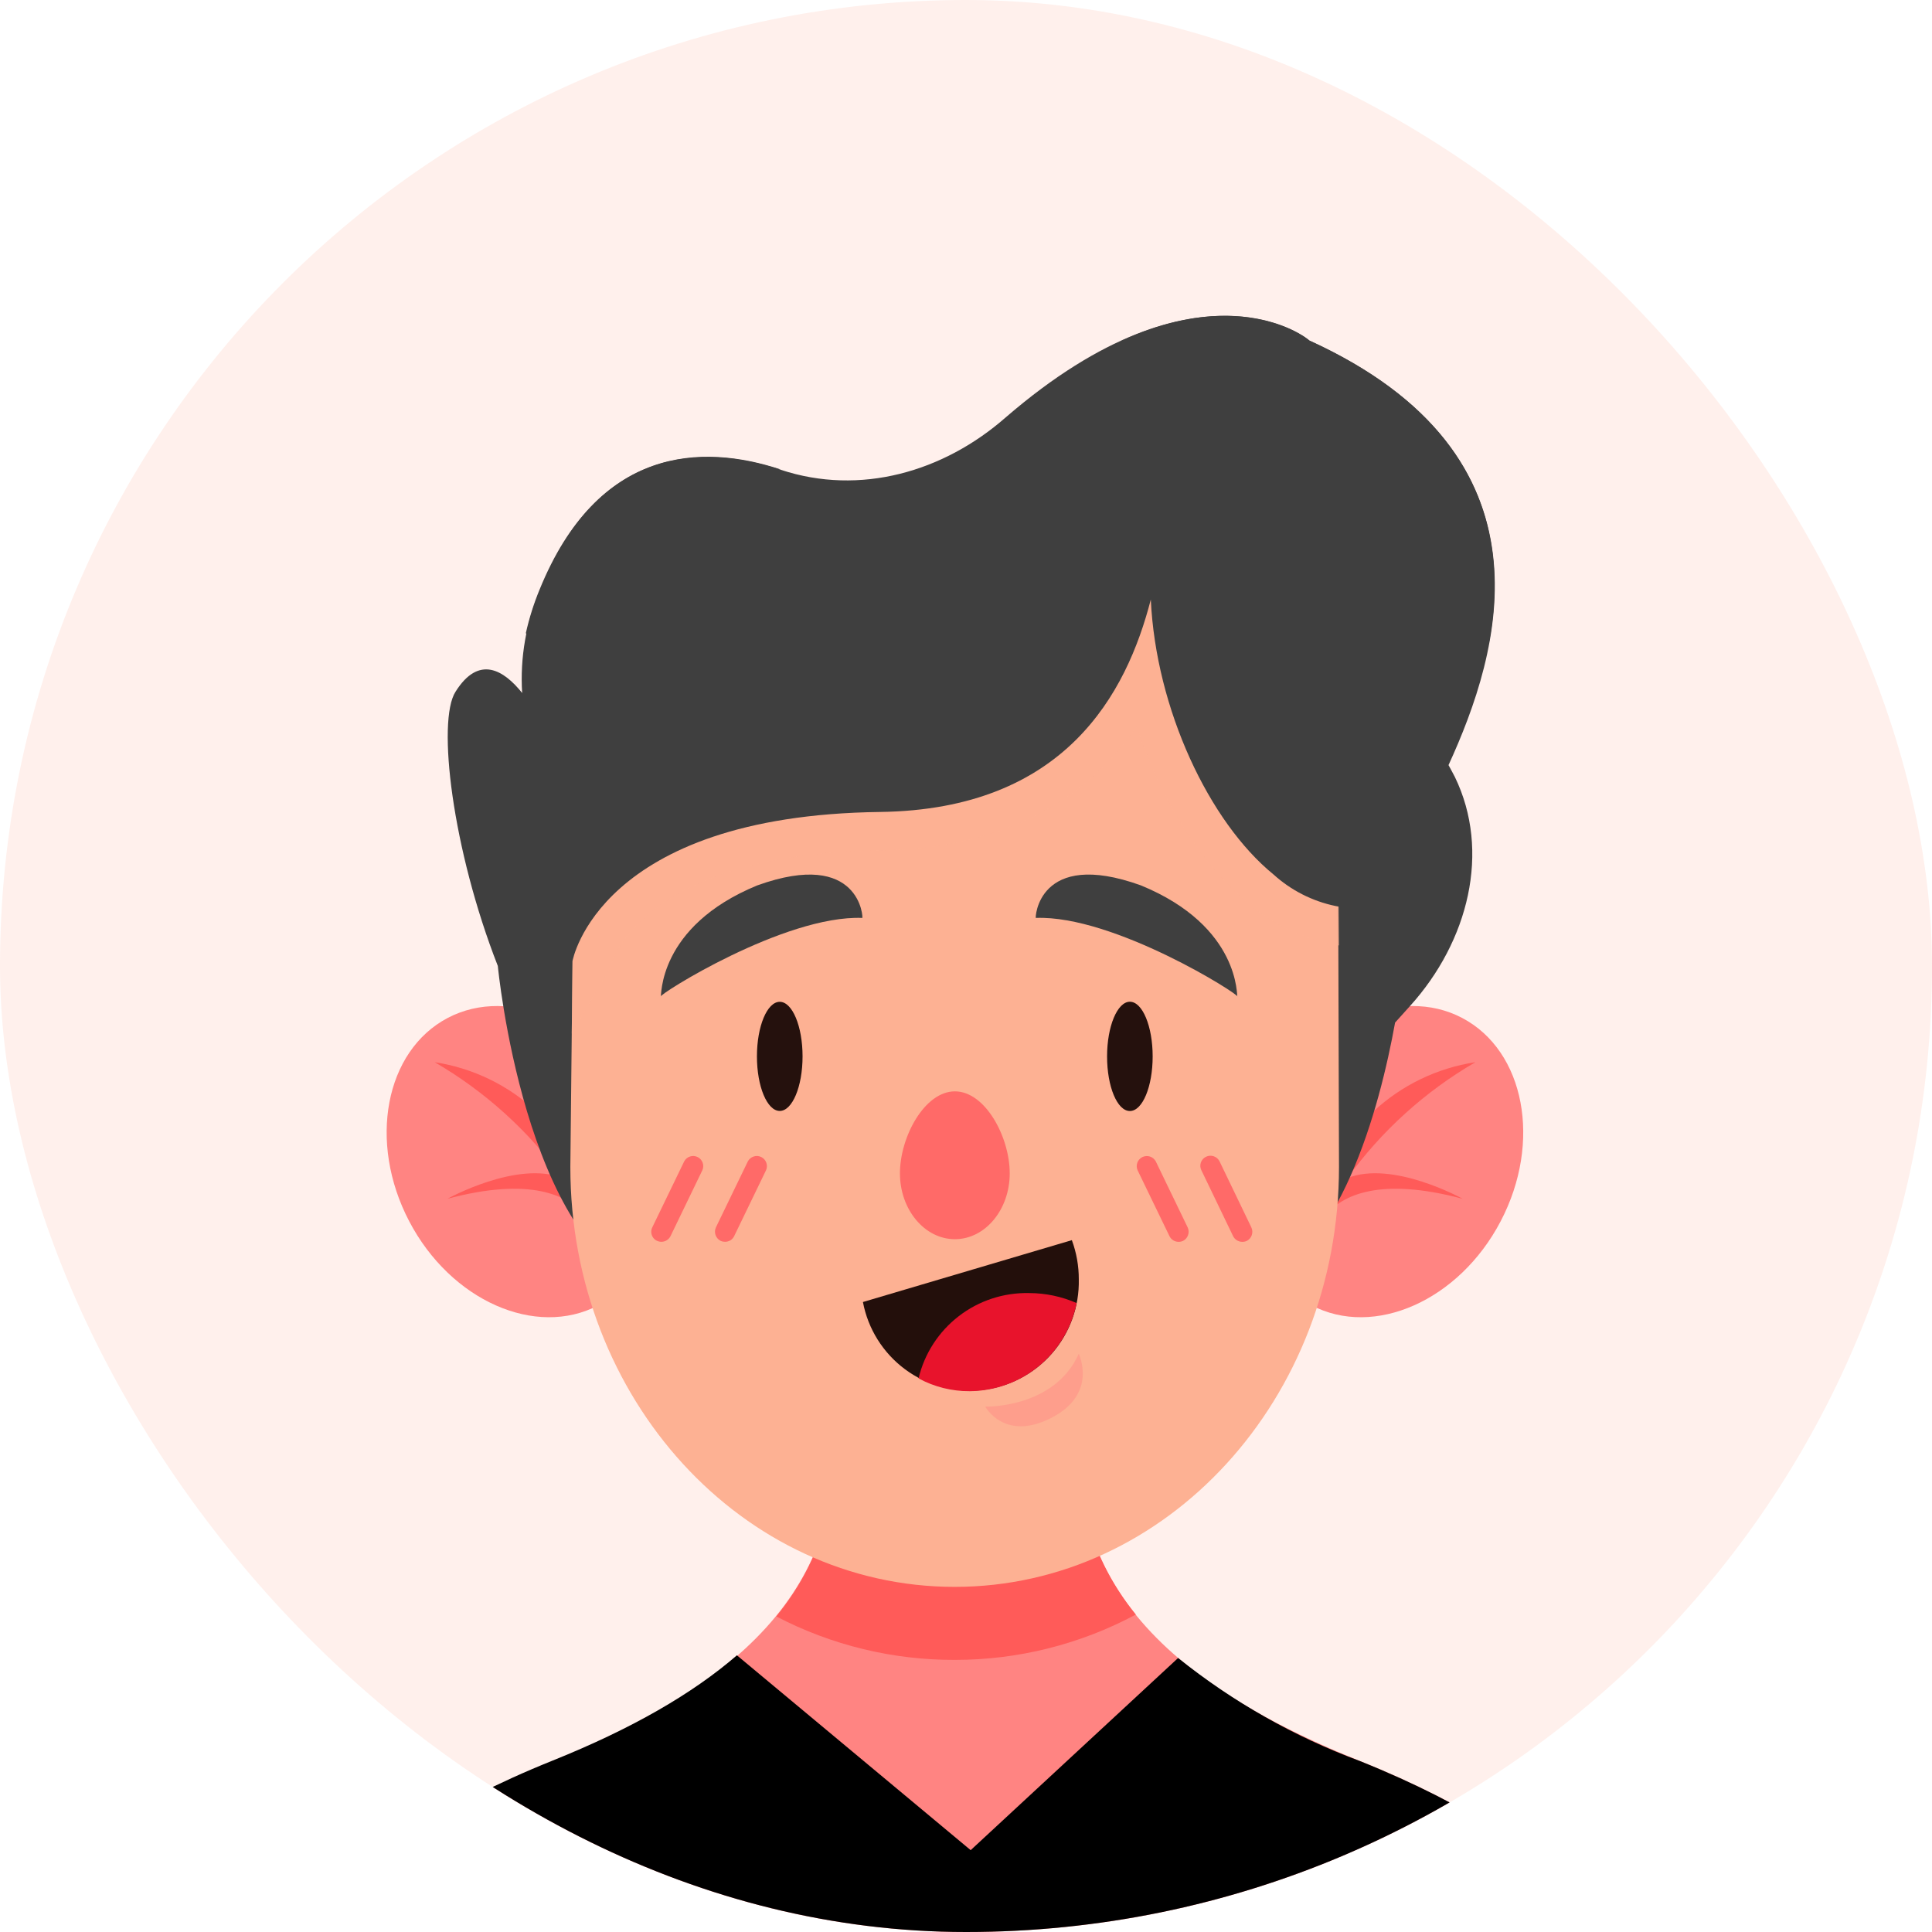 <svg width="52" height="52" viewBox="0 0 52 52" fill="none" xmlns="http://www.w3.org/2000/svg">
<g clip-path="url(#clip0_50_335)">
<rect width="52" height="52" rx="26" fill="#FFDBD1" fill-opacity="0.4"/>
<path d="M36.608 47.4C30.549 44.963 28.553 41.935 29.07 37.574H22.416C22.933 41.935 20.936 44.963 14.878 47.4C8.82 49.838 8.006 52.5 8.006 52.5H43.504C43.504 52.5 42.673 49.838 36.608 47.4Z" fill="#FF8482"/>
<path d="M25.702 44.676C27.401 44.677 29.073 44.258 30.571 43.456C29.229 41.794 28.805 39.87 29.078 37.594H22.416C22.689 39.901 22.258 41.835 20.895 43.507C22.379 44.281 24.029 44.682 25.702 44.676Z" fill="#FF5B59"/>
<path d="M36.608 47.401C34.837 46.744 33.182 45.807 31.709 44.625L26.126 49.797L19.834 44.553C18.637 45.587 17.01 46.528 14.872 47.387C8.814 49.825 8 52.487 8 52.487H43.504C43.504 52.487 42.673 49.839 36.608 47.401Z" fill="black"/>
<path d="M17.137 29.665C18.251 31.799 17.786 34.247 16.103 35.133C14.42 36.019 12.131 35.006 11.014 32.871C9.897 30.737 10.366 28.286 12.048 27.399C13.731 26.513 16.02 27.52 17.137 29.665Z" fill="#FF8482"/>
<path d="M16.154 33.734C16.154 33.648 16.134 33.572 16.123 33.489C16.135 33.539 16.143 33.59 16.148 33.641C16.149 33.276 16.087 32.915 15.965 32.572C15.737 31.556 15.208 30.632 14.447 29.922C13.687 29.211 12.729 28.747 11.7 28.589C13.055 29.376 14.23 30.439 15.148 31.71C13.934 31.217 12.044 32.265 12.044 32.265C14.272 31.672 15.286 32.161 15.751 32.73C15.924 33.048 16.059 33.385 16.154 33.734Z" fill="#FF5B59"/>
<path d="M34.267 29.665C33.15 31.799 33.618 34.247 35.301 35.133C36.984 36.019 39.273 35.006 40.39 32.871C41.508 30.737 41.039 28.286 39.356 27.399C37.673 26.513 35.384 27.52 34.267 29.665Z" fill="#FF8482"/>
<path d="M35.246 33.734C35.246 33.648 35.27 33.572 35.277 33.489C35.277 33.551 35.256 33.599 35.253 33.641C35.252 33.276 35.315 32.914 35.439 32.572C35.667 31.555 36.197 30.631 36.959 29.92C37.721 29.209 38.681 28.745 39.711 28.589C38.356 29.376 37.181 30.439 36.263 31.71C37.48 31.217 39.366 32.265 39.366 32.265C37.135 31.672 36.122 32.161 35.656 32.73C35.483 33.049 35.346 33.385 35.246 33.734Z" fill="#FF5B59"/>
<path d="M38.987 20.593C40.366 17.583 42.042 12.263 35.239 9.163C35.287 9.187 32.329 6.694 27.071 11.232C25.395 12.704 23.147 13.349 21.016 12.645C18.885 11.942 16.092 12.014 14.541 15.873C14.16 16.747 13.994 17.7 14.054 18.652C13.561 18.035 12.889 17.617 12.261 18.617C11.755 19.4 12.172 22.865 13.399 25.999C13.399 25.999 14.113 33.53 17.537 34.702L20.916 30.068C23.719 30.003 27.209 29.909 30.081 29.847L33.622 34.702C36.073 33.864 37.139 29.789 37.549 27.523L37.949 27.079C39.528 25.334 40.128 22.913 39.159 20.914C39.101 20.8 39.045 20.7 38.987 20.593Z" fill="#3F3F3F"/>
<path d="M21.016 12.637C18.892 11.93 16.092 12.013 14.523 15.868C14.367 16.246 14.244 16.637 14.154 17.037L14.244 17.251C14.244 17.251 16.32 12.396 21.016 12.637Z" fill="#3F3F3F"/>
<path d="M35.229 9.162C35.267 9.162 33.48 7.672 30.205 9.162C30.846 9.162 39.028 9.245 40.083 17.265C40.587 14.493 39.928 11.3 35.229 9.162Z" fill="#3F3F3F"/>
<path d="M22.581 17.506C20.696 17.506 18.887 18.25 17.546 19.576C16.206 20.902 15.443 22.703 15.423 24.588L15.351 31.412C15.351 37.649 19.985 42.711 25.695 42.711C31.405 42.711 36.039 37.649 36.039 31.412L36.018 24.171C36.018 20.488 33.642 15.406 29.956 15.406L22.581 17.506Z" fill="#FDB193"/>
<path opacity="0.39" d="M26.518 37.859C26.518 37.859 28.373 37.914 29.035 36.438C29.035 36.438 29.563 37.514 28.297 38.162C27.032 38.811 26.518 37.859 26.518 37.859Z" fill="#FF8282"/>
<g style="mix-blend-mode:multiply" opacity="0.55">
<path d="M36.029 24.171C36.029 20.488 33.653 15.406 29.967 15.406L22.581 17.506C20.696 17.506 18.887 18.25 17.547 19.576C16.206 20.902 15.443 22.703 15.423 24.588L15.389 27.819L16.423 26.043C16.423 26.012 17.14 22.971 23.695 22.888C25.985 22.857 28.77 22.199 30.591 19.561C31.243 21.519 32.332 23.281 33.629 24.34C34.317 24.922 35.152 25.305 36.042 25.447L36.029 24.171Z" fill="#FDB193"/>
</g>
<path d="M28.849 33.379C28.974 33.717 29.037 34.074 29.036 34.434C29.052 35.17 28.792 35.885 28.306 36.437C27.82 36.989 27.143 37.338 26.412 37.415C25.68 37.492 24.946 37.291 24.356 36.852C23.766 36.412 23.362 35.767 23.226 35.044L28.849 33.379Z" fill="#230F0B"/>
<path d="M26.102 37.444C25.62 37.447 25.146 37.329 24.723 37.099C24.881 36.434 25.263 35.843 25.805 35.425C26.346 35.007 27.015 34.788 27.698 34.803C28.139 34.804 28.574 34.895 28.978 35.072C28.844 35.738 28.485 36.337 27.961 36.769C27.437 37.201 26.781 37.439 26.102 37.444Z" fill="#E8132C"/>
<path d="M27.177 31.581C27.177 32.56 26.515 33.353 25.701 33.353C24.888 33.353 24.222 32.56 24.222 31.581C24.222 30.602 24.884 29.374 25.701 29.374C26.519 29.374 27.177 30.602 27.177 31.581Z" fill="#FF6A68"/>
<path d="M31.024 28.434C31.024 29.244 30.752 29.903 30.411 29.903C30.069 29.903 29.797 29.244 29.797 28.434C29.797 27.624 30.073 26.962 30.411 26.962C30.749 26.962 31.024 27.62 31.024 28.434Z" fill="#25110D"/>
<path d="M33.304 26.823C33.383 26.779 29.98 24.627 27.88 24.706C27.856 24.741 27.922 22.827 30.707 23.83C33.411 24.941 33.28 26.854 33.304 26.823Z" fill="#3F3F3F"/>
<path d="M20.987 29.901C21.326 29.901 21.601 29.244 21.601 28.433C21.601 27.621 21.326 26.964 20.987 26.964C20.648 26.964 20.373 27.621 20.373 28.433C20.373 29.244 20.648 29.901 20.987 29.901Z" fill="#25110D"/>
<path d="M17.784 26.823C17.705 26.779 21.108 24.627 23.208 24.706C23.236 24.741 23.167 22.827 20.381 23.831C17.681 24.941 17.809 26.854 17.784 26.823Z" fill="#3F3F3F"/>
<path d="M19.515 33.423C19.475 33.423 19.435 33.415 19.398 33.399C19.333 33.367 19.283 33.31 19.259 33.242C19.235 33.174 19.239 33.099 19.27 33.033L20.129 31.257C20.162 31.195 20.218 31.149 20.285 31.127C20.352 31.105 20.425 31.11 20.488 31.141C20.551 31.172 20.6 31.226 20.625 31.292C20.649 31.358 20.647 31.431 20.619 31.495L19.76 33.271C19.738 33.317 19.703 33.356 19.66 33.383C19.616 33.409 19.566 33.423 19.515 33.423Z" fill="#FF6A68"/>
<path d="M17.802 33.423C17.756 33.423 17.71 33.412 17.669 33.39C17.628 33.368 17.594 33.336 17.57 33.297C17.545 33.258 17.531 33.213 17.529 33.167C17.526 33.12 17.536 33.075 17.557 33.033L18.416 31.257C18.449 31.195 18.505 31.149 18.572 31.127C18.639 31.105 18.711 31.11 18.775 31.141C18.838 31.172 18.887 31.226 18.911 31.292C18.936 31.358 18.933 31.431 18.905 31.495L18.047 33.271C18.024 33.317 17.989 33.355 17.946 33.382C17.903 33.409 17.853 33.423 17.802 33.423Z" fill="#FF6A68"/>
<path d="M31.721 33.424C31.67 33.424 31.62 33.41 31.577 33.383C31.534 33.356 31.499 33.318 31.477 33.272L30.618 31.497C30.59 31.432 30.588 31.359 30.612 31.293C30.636 31.227 30.685 31.173 30.748 31.142C30.812 31.112 30.884 31.107 30.951 31.128C31.018 31.15 31.074 31.197 31.108 31.259L31.966 33.035C31.997 33.1 32.001 33.175 31.977 33.243C31.953 33.312 31.904 33.368 31.839 33.4C31.802 33.416 31.762 33.425 31.721 33.424Z" fill="#FF6A68"/>
<path d="M33.435 33.424C33.384 33.424 33.334 33.41 33.291 33.383C33.248 33.357 33.213 33.318 33.19 33.273L32.335 31.497C32.319 31.465 32.31 31.43 32.307 31.395C32.305 31.359 32.31 31.323 32.321 31.29C32.333 31.256 32.351 31.225 32.375 31.198C32.398 31.172 32.427 31.15 32.459 31.135C32.491 31.119 32.526 31.109 32.562 31.107C32.598 31.105 32.634 31.109 32.668 31.121C32.702 31.132 32.733 31.151 32.76 31.174C32.787 31.198 32.809 31.227 32.825 31.259L33.68 33.035C33.711 33.1 33.715 33.174 33.692 33.243C33.669 33.311 33.62 33.367 33.556 33.4C33.518 33.417 33.476 33.425 33.435 33.424Z" fill="#FF6A68"/>
<path d="M36.491 21.227L31.632 12.92L19.892 16.475L13.592 24.106C14.296 24.583 14.911 25.179 15.409 25.868C15.409 25.868 16.099 21.951 23.685 21.854C28.671 21.789 30.322 18.665 30.974 16.137C31.112 19.085 32.546 22.127 34.277 23.537C34.747 23.963 35.323 24.256 35.944 24.385C36.566 24.513 37.211 24.473 37.811 24.268L36.491 21.227Z" fill="#3F3F3F"/>
</g>
<defs>
<clipPath id="clip0_50_335">
<rect width="52" height="52" rx="26" fill="white"/>
</clipPath>
</defs>
</svg>
